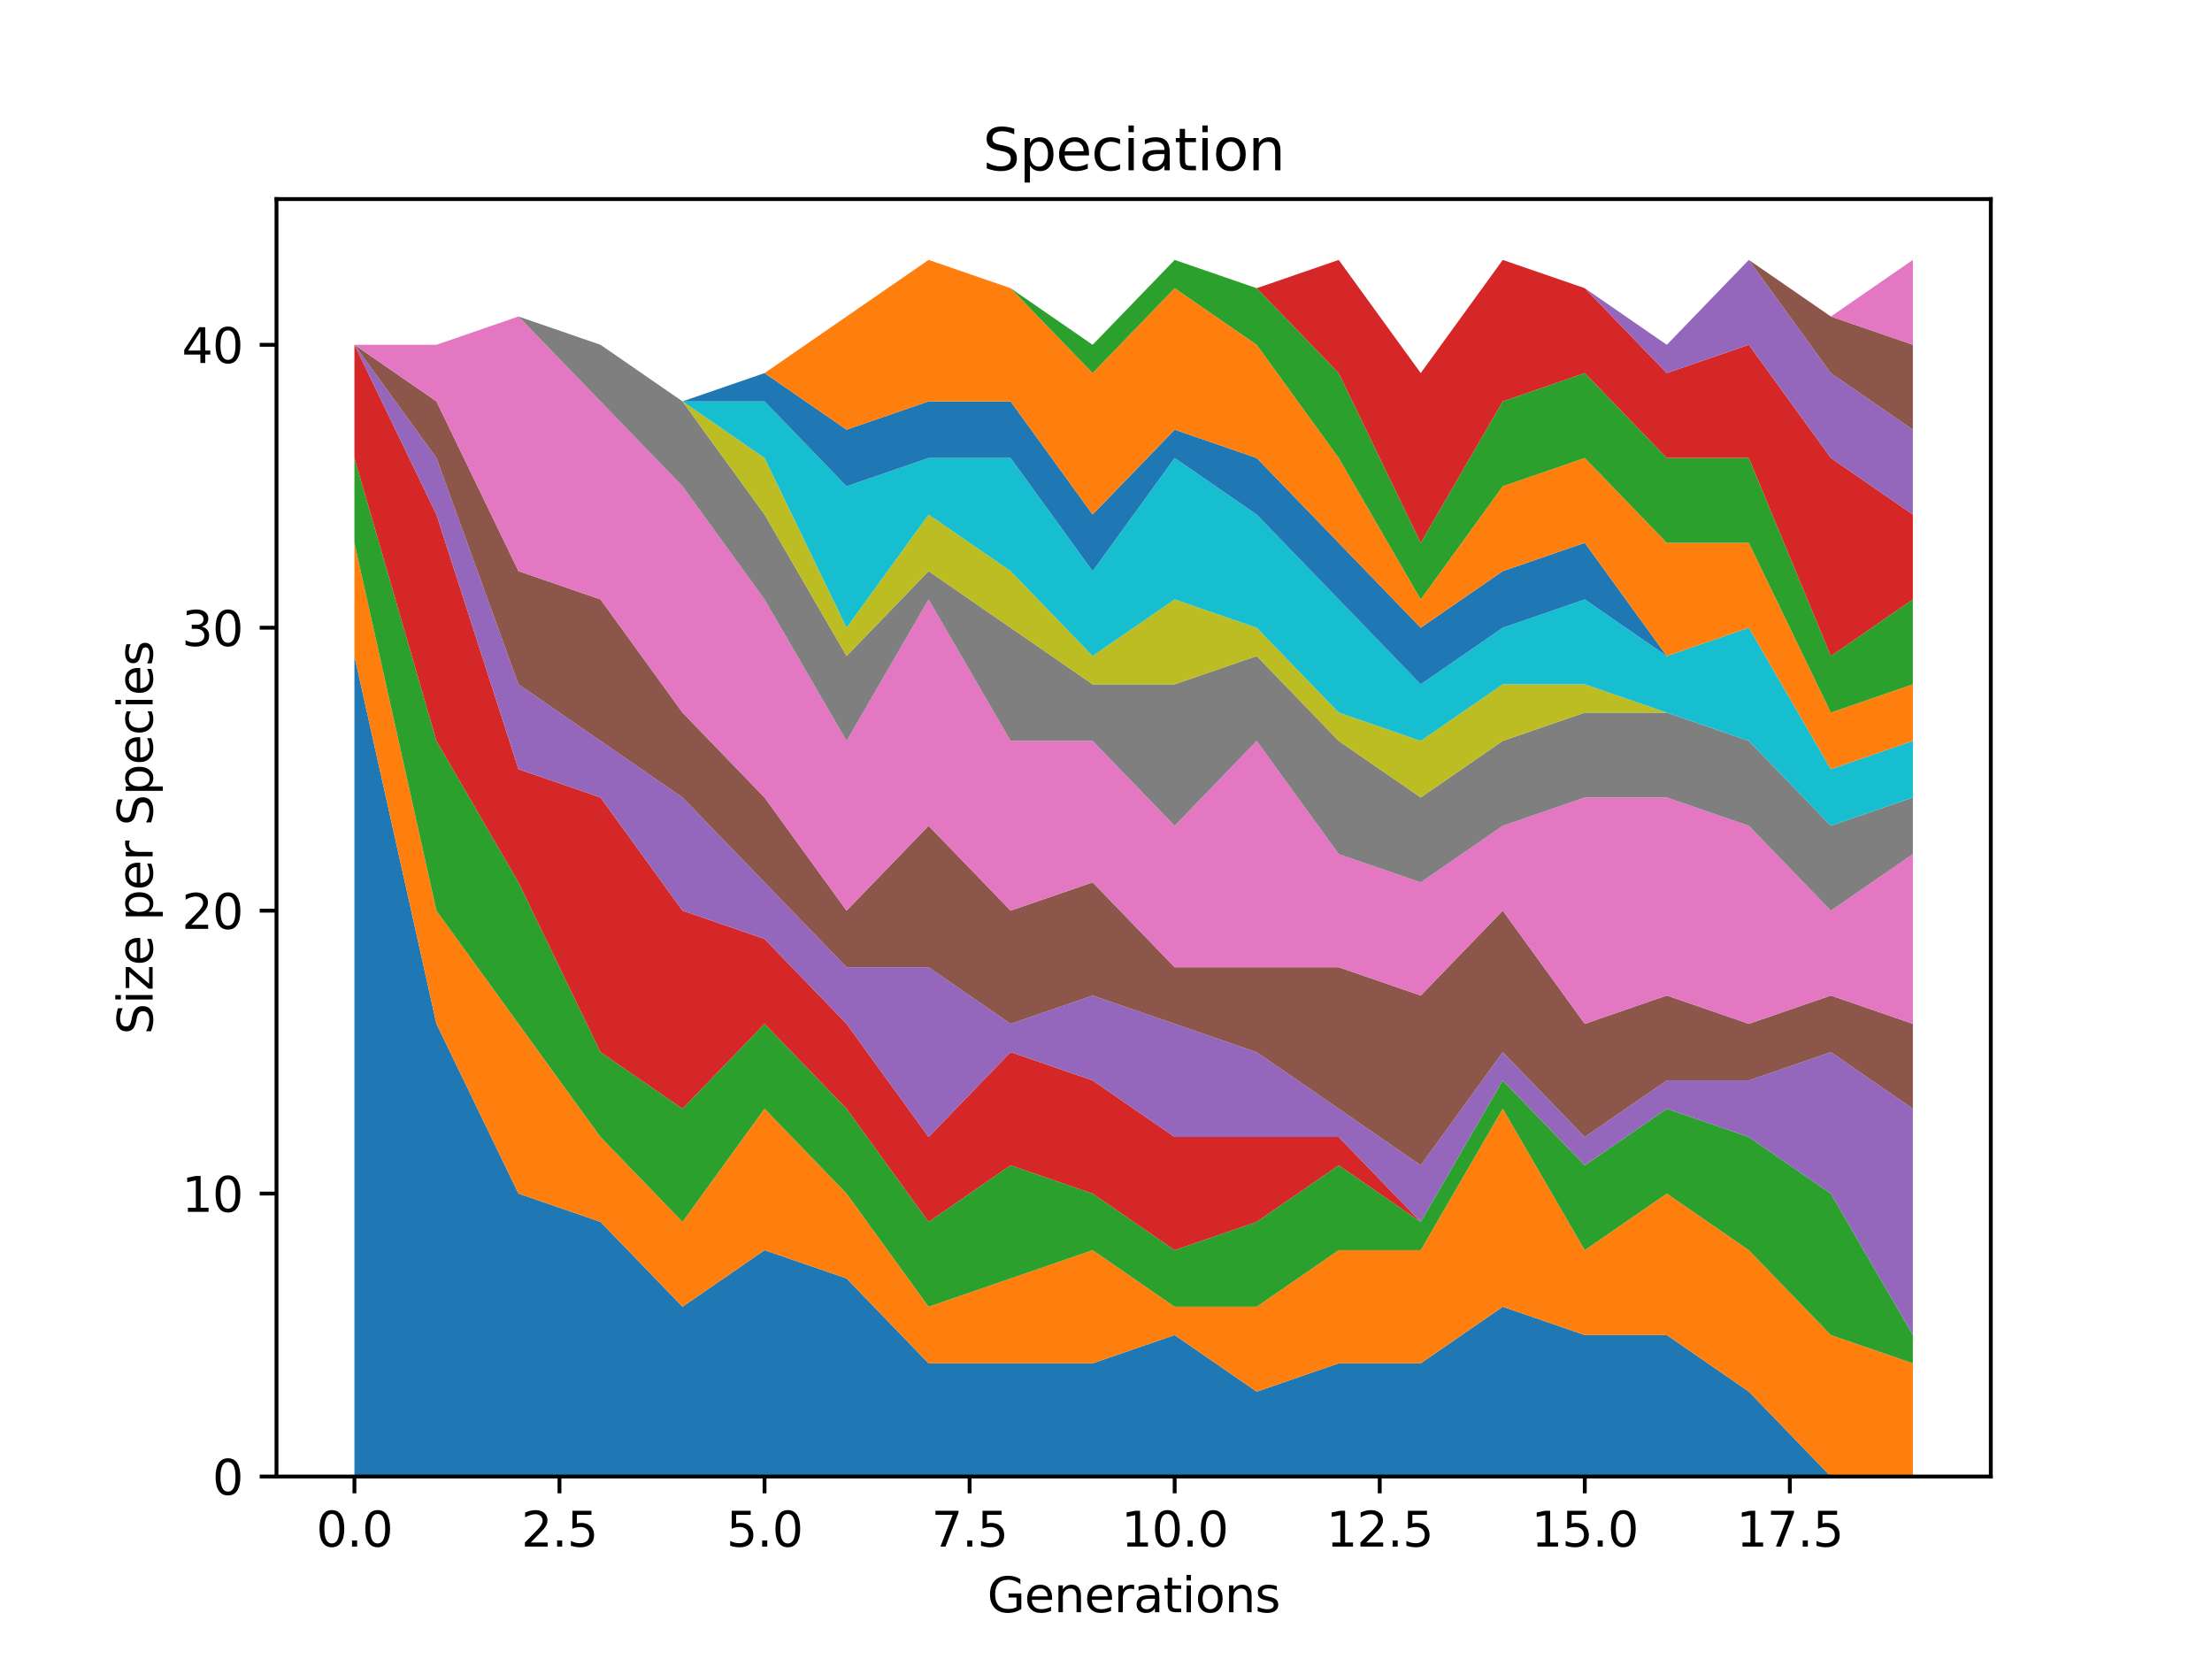 <?xml version="1.0" encoding="utf-8" standalone="no"?>
<!DOCTYPE svg PUBLIC "-//W3C//DTD SVG 1.1//EN"
  "http://www.w3.org/Graphics/SVG/1.1/DTD/svg11.dtd">
<svg xmlns:xlink="http://www.w3.org/1999/xlink" width="460.8pt" height="345.6pt" viewBox="0 0 460.8 345.6" xmlns="http://www.w3.org/2000/svg" version="1.1">
 <defs>
  <style type="text/css">*{stroke-linejoin: round; stroke-linecap: butt}</style>
 </defs>
 <g id="figure_1">
  <g id="patch_1">
   <path d="M 0 345.6 
L 460.8 345.6 
L 460.8 0 
L 0 0 
z
" style="fill: #ffffff"/>
  </g>
  <g id="axes_1">
   <g id="patch_2">
    <path d="M 57.6 307.584 
L 414.72 307.584 
L 414.72 41.472 
L 57.6 41.472 
z
" style="fill: #ffffff"/>
   </g>
   <g id="PolyCollection_1">
    <path d="M 73.833 136.659 
L 73.833 307.584 
L 90.92 307.584 
L 108.007 307.584 
L 125.094 307.584 
L 142.181 307.584 
L 159.268 307.584 
L 176.355 307.584 
L 193.442 307.584 
L 210.529 307.584 
L 227.616 307.584 
L 244.704 307.584 
L 261.791 307.584 
L 278.878 307.584 
L 295.965 307.584 
L 313.052 307.584 
L 330.139 307.584 
L 347.226 307.584 
L 364.313 307.584 
L 381.4 307.584 
L 398.487 307.584 
L 398.487 307.584 
L 398.487 307.584 
L 381.4 307.584 
L 364.313 289.902 
L 347.226 278.114 
L 330.139 278.114 
L 313.052 272.22 
L 295.965 284.008 
L 278.878 284.008 
L 261.791 289.902 
L 244.704 278.114 
L 227.616 284.008 
L 210.529 284.008 
L 193.442 284.008 
L 176.355 266.326 
L 159.268 260.432 
L 142.181 272.22 
L 125.094 254.538 
L 108.007 248.644 
L 90.92 213.281 
L 73.833 136.659 
z
" clip-path="url(#p0182f16545)" style="fill: #1f77b4"/>
   </g>
   <g id="PolyCollection_2">
    <path d="M 73.833 113.084 
L 73.833 136.659 
L 90.92 213.281 
L 108.007 248.644 
L 125.094 254.538 
L 142.181 272.22 
L 159.268 260.432 
L 176.355 266.326 
L 193.442 284.008 
L 210.529 284.008 
L 227.616 284.008 
L 244.704 278.114 
L 261.791 289.902 
L 278.878 284.008 
L 295.965 284.008 
L 313.052 272.22 
L 330.139 278.114 
L 347.226 278.114 
L 364.313 289.902 
L 381.4 307.584 
L 398.487 307.584 
L 398.487 284.008 
L 398.487 284.008 
L 381.4 278.114 
L 364.313 260.432 
L 347.226 248.644 
L 330.139 260.432 
L 313.052 230.963 
L 295.965 260.432 
L 278.878 260.432 
L 261.791 272.22 
L 244.704 272.22 
L 227.616 260.432 
L 210.529 266.326 
L 193.442 272.22 
L 176.355 248.644 
L 159.268 230.963 
L 142.181 254.538 
L 125.094 236.857 
L 108.007 213.281 
L 90.92 189.705 
L 73.833 113.084 
z
" clip-path="url(#p0182f16545)" style="fill: #ff7f0e"/>
   </g>
   <g id="PolyCollection_3">
    <path d="M 73.833 95.402 
L 73.833 113.084 
L 90.92 189.705 
L 108.007 213.281 
L 125.094 236.857 
L 142.181 254.538 
L 159.268 230.963 
L 176.355 248.644 
L 193.442 272.22 
L 210.529 266.326 
L 227.616 260.432 
L 244.704 272.22 
L 261.791 272.22 
L 278.878 260.432 
L 295.965 260.432 
L 313.052 230.963 
L 330.139 260.432 
L 347.226 248.644 
L 364.313 260.432 
L 381.4 278.114 
L 398.487 284.008 
L 398.487 278.114 
L 398.487 278.114 
L 381.4 248.644 
L 364.313 236.857 
L 347.226 230.963 
L 330.139 242.751 
L 313.052 225.069 
L 295.965 254.538 
L 278.878 242.751 
L 261.791 254.538 
L 244.704 260.432 
L 227.616 248.644 
L 210.529 242.751 
L 193.442 254.538 
L 176.355 230.963 
L 159.268 213.281 
L 142.181 230.963 
L 125.094 219.175 
L 108.007 183.811 
L 90.92 154.341 
L 73.833 95.402 
z
" clip-path="url(#p0182f16545)" style="fill: #2ca02c"/>
   </g>
   <g id="PolyCollection_4">
    <path d="M 73.833 71.826 
L 73.833 95.402 
L 90.92 154.341 
L 108.007 183.811 
L 125.094 219.175 
L 142.181 230.963 
L 159.268 213.281 
L 176.355 230.963 
L 193.442 254.538 
L 210.529 242.751 
L 227.616 248.644 
L 244.704 260.432 
L 261.791 254.538 
L 278.878 242.751 
L 295.965 254.538 
L 313.052 225.069 
L 330.139 242.751 
L 347.226 230.963 
L 364.313 236.857 
L 381.4 248.644 
L 398.487 278.114 
L 398.487 278.114 
L 398.487 278.114 
L 381.4 248.644 
L 364.313 236.857 
L 347.226 230.963 
L 330.139 242.751 
L 313.052 225.069 
L 295.965 254.538 
L 278.878 236.857 
L 261.791 236.857 
L 244.704 236.857 
L 227.616 225.069 
L 210.529 219.175 
L 193.442 236.857 
L 176.355 213.281 
L 159.268 195.599 
L 142.181 189.705 
L 125.094 166.129 
L 108.007 160.235 
L 90.92 107.19 
L 73.833 71.826 
z
" clip-path="url(#p0182f16545)" style="fill: #d62728"/>
   </g>
   <g id="PolyCollection_5">
    <path d="M 73.833 71.826 
L 73.833 71.826 
L 90.92 107.19 
L 108.007 160.235 
L 125.094 166.129 
L 142.181 189.705 
L 159.268 195.599 
L 176.355 213.281 
L 193.442 236.857 
L 210.529 219.175 
L 227.616 225.069 
L 244.704 236.857 
L 261.791 236.857 
L 278.878 236.857 
L 295.965 254.538 
L 313.052 225.069 
L 330.139 242.751 
L 347.226 230.963 
L 364.313 236.857 
L 381.4 248.644 
L 398.487 278.114 
L 398.487 230.963 
L 398.487 230.963 
L 381.4 219.175 
L 364.313 225.069 
L 347.226 225.069 
L 330.139 236.857 
L 313.052 219.175 
L 295.965 242.751 
L 278.878 230.963 
L 261.791 219.175 
L 244.704 213.281 
L 227.616 207.387 
L 210.529 213.281 
L 193.442 201.493 
L 176.355 201.493 
L 159.268 183.811 
L 142.181 166.129 
L 125.094 154.341 
L 108.007 142.553 
L 90.92 95.402 
L 73.833 71.826 
z
" clip-path="url(#p0182f16545)" style="fill: #9467bd"/>
   </g>
   <g id="PolyCollection_6">
    <path d="M 73.833 71.826 
L 73.833 71.826 
L 90.92 95.402 
L 108.007 142.553 
L 125.094 154.341 
L 142.181 166.129 
L 159.268 183.811 
L 176.355 201.493 
L 193.442 201.493 
L 210.529 213.281 
L 227.616 207.387 
L 244.704 213.281 
L 261.791 219.175 
L 278.878 230.963 
L 295.965 242.751 
L 313.052 219.175 
L 330.139 236.857 
L 347.226 225.069 
L 364.313 225.069 
L 381.4 219.175 
L 398.487 230.963 
L 398.487 213.281 
L 398.487 213.281 
L 381.4 207.387 
L 364.313 213.281 
L 347.226 207.387 
L 330.139 213.281 
L 313.052 189.705 
L 295.965 207.387 
L 278.878 201.493 
L 261.791 201.493 
L 244.704 201.493 
L 227.616 183.811 
L 210.529 189.705 
L 193.442 172.023 
L 176.355 189.705 
L 159.268 166.129 
L 142.181 148.447 
L 125.094 124.871 
L 108.007 118.977 
L 90.92 83.614 
L 73.833 71.826 
z
" clip-path="url(#p0182f16545)" style="fill: #8c564b"/>
   </g>
   <g id="PolyCollection_7">
    <path d="M 73.833 71.826 
L 73.833 71.826 
L 90.92 83.614 
L 108.007 118.977 
L 125.094 124.871 
L 142.181 148.447 
L 159.268 166.129 
L 176.355 189.705 
L 193.442 172.023 
L 210.529 189.705 
L 227.616 183.811 
L 244.704 201.493 
L 261.791 201.493 
L 278.878 201.493 
L 295.965 207.387 
L 313.052 189.705 
L 330.139 213.281 
L 347.226 207.387 
L 364.313 213.281 
L 381.4 207.387 
L 398.487 213.281 
L 398.487 177.917 
L 398.487 177.917 
L 381.4 189.705 
L 364.313 172.023 
L 347.226 166.129 
L 330.139 166.129 
L 313.052 172.023 
L 295.965 183.811 
L 278.878 177.917 
L 261.791 154.341 
L 244.704 172.023 
L 227.616 154.341 
L 210.529 154.341 
L 193.442 124.871 
L 176.355 154.341 
L 159.268 124.871 
L 142.181 101.296 
L 125.094 83.614 
L 108.007 65.932 
L 90.92 71.826 
L 73.833 71.826 
z
" clip-path="url(#p0182f16545)" style="fill: #e377c2"/>
   </g>
   <g id="PolyCollection_8">
    <path d="M 73.833 71.826 
L 73.833 71.826 
L 90.92 71.826 
L 108.007 65.932 
L 125.094 83.614 
L 142.181 101.296 
L 159.268 124.871 
L 176.355 154.341 
L 193.442 124.871 
L 210.529 154.341 
L 227.616 154.341 
L 244.704 172.023 
L 261.791 154.341 
L 278.878 177.917 
L 295.965 183.811 
L 313.052 172.023 
L 330.139 166.129 
L 347.226 166.129 
L 364.313 172.023 
L 381.4 189.705 
L 398.487 177.917 
L 398.487 166.129 
L 398.487 166.129 
L 381.4 172.023 
L 364.313 154.341 
L 347.226 148.447 
L 330.139 148.447 
L 313.052 154.341 
L 295.965 166.129 
L 278.878 154.341 
L 261.791 136.659 
L 244.704 142.553 
L 227.616 142.553 
L 210.529 130.765 
L 193.442 118.977 
L 176.355 136.659 
L 159.268 107.19 
L 142.181 83.614 
L 125.094 71.826 
L 108.007 65.932 
L 90.92 71.826 
L 73.833 71.826 
z
" clip-path="url(#p0182f16545)" style="fill: #7f7f7f"/>
   </g>
   <g id="PolyCollection_9">
    <path d="M 73.833 71.826 
L 73.833 71.826 
L 90.92 71.826 
L 108.007 65.932 
L 125.094 71.826 
L 142.181 83.614 
L 159.268 107.19 
L 176.355 136.659 
L 193.442 118.977 
L 210.529 130.765 
L 227.616 142.553 
L 244.704 142.553 
L 261.791 136.659 
L 278.878 154.341 
L 295.965 166.129 
L 313.052 154.341 
L 330.139 148.447 
L 347.226 148.447 
L 364.313 154.341 
L 381.4 172.023 
L 398.487 166.129 
L 398.487 166.129 
L 398.487 166.129 
L 381.4 172.023 
L 364.313 154.341 
L 347.226 148.447 
L 330.139 142.553 
L 313.052 142.553 
L 295.965 154.341 
L 278.878 148.447 
L 261.791 130.765 
L 244.704 124.871 
L 227.616 136.659 
L 210.529 118.977 
L 193.442 107.19 
L 176.355 130.765 
L 159.268 95.402 
L 142.181 83.614 
L 125.094 71.826 
L 108.007 65.932 
L 90.92 71.826 
L 73.833 71.826 
z
" clip-path="url(#p0182f16545)" style="fill: #bcbd22"/>
   </g>
   <g id="PolyCollection_10">
    <path d="M 73.833 71.826 
L 73.833 71.826 
L 90.92 71.826 
L 108.007 65.932 
L 125.094 71.826 
L 142.181 83.614 
L 159.268 95.402 
L 176.355 130.765 
L 193.442 107.19 
L 210.529 118.977 
L 227.616 136.659 
L 244.704 124.871 
L 261.791 130.765 
L 278.878 148.447 
L 295.965 154.341 
L 313.052 142.553 
L 330.139 142.553 
L 347.226 148.447 
L 364.313 154.341 
L 381.4 172.023 
L 398.487 166.129 
L 398.487 154.341 
L 398.487 154.341 
L 381.4 160.235 
L 364.313 130.765 
L 347.226 136.659 
L 330.139 124.871 
L 313.052 130.765 
L 295.965 142.553 
L 278.878 124.871 
L 261.791 107.19 
L 244.704 95.402 
L 227.616 118.977 
L 210.529 95.402 
L 193.442 95.402 
L 176.355 101.296 
L 159.268 83.614 
L 142.181 83.614 
L 125.094 71.826 
L 108.007 65.932 
L 90.92 71.826 
L 73.833 71.826 
z
" clip-path="url(#p0182f16545)" style="fill: #17becf"/>
   </g>
   <g id="PolyCollection_11">
    <path d="M 73.833 71.826 
L 73.833 71.826 
L 90.92 71.826 
L 108.007 65.932 
L 125.094 71.826 
L 142.181 83.614 
L 159.268 83.614 
L 176.355 101.296 
L 193.442 95.402 
L 210.529 95.402 
L 227.616 118.977 
L 244.704 95.402 
L 261.791 107.19 
L 278.878 124.871 
L 295.965 142.553 
L 313.052 130.765 
L 330.139 124.871 
L 347.226 136.659 
L 364.313 130.765 
L 381.4 160.235 
L 398.487 154.341 
L 398.487 154.341 
L 398.487 154.341 
L 381.4 160.235 
L 364.313 130.765 
L 347.226 136.659 
L 330.139 113.084 
L 313.052 118.977 
L 295.965 130.765 
L 278.878 113.084 
L 261.791 95.402 
L 244.704 89.508 
L 227.616 107.19 
L 210.529 83.614 
L 193.442 83.614 
L 176.355 89.508 
L 159.268 77.72 
L 142.181 83.614 
L 125.094 71.826 
L 108.007 65.932 
L 90.92 71.826 
L 73.833 71.826 
z
" clip-path="url(#p0182f16545)" style="fill: #1f77b4"/>
   </g>
   <g id="PolyCollection_12">
    <path d="M 73.833 71.826 
L 73.833 71.826 
L 90.92 71.826 
L 108.007 65.932 
L 125.094 71.826 
L 142.181 83.614 
L 159.268 77.72 
L 176.355 89.508 
L 193.442 83.614 
L 210.529 83.614 
L 227.616 107.19 
L 244.704 89.508 
L 261.791 95.402 
L 278.878 113.084 
L 295.965 130.765 
L 313.052 118.977 
L 330.139 113.084 
L 347.226 136.659 
L 364.313 130.765 
L 381.4 160.235 
L 398.487 154.341 
L 398.487 142.553 
L 398.487 142.553 
L 381.4 148.447 
L 364.313 113.084 
L 347.226 113.084 
L 330.139 95.402 
L 313.052 101.296 
L 295.965 124.871 
L 278.878 95.402 
L 261.791 71.826 
L 244.704 60.038 
L 227.616 77.72 
L 210.529 60.038 
L 193.442 54.144 
L 176.355 65.932 
L 159.268 77.72 
L 142.181 83.614 
L 125.094 71.826 
L 108.007 65.932 
L 90.92 71.826 
L 73.833 71.826 
z
" clip-path="url(#p0182f16545)" style="fill: #ff7f0e"/>
   </g>
   <g id="PolyCollection_13">
    <path d="M 73.833 71.826 
L 73.833 71.826 
L 90.92 71.826 
L 108.007 65.932 
L 125.094 71.826 
L 142.181 83.614 
L 159.268 77.72 
L 176.355 65.932 
L 193.442 54.144 
L 210.529 60.038 
L 227.616 77.72 
L 244.704 60.038 
L 261.791 71.826 
L 278.878 95.402 
L 295.965 124.871 
L 313.052 101.296 
L 330.139 95.402 
L 347.226 113.084 
L 364.313 113.084 
L 381.4 148.447 
L 398.487 142.553 
L 398.487 124.871 
L 398.487 124.871 
L 381.4 136.659 
L 364.313 95.402 
L 347.226 95.402 
L 330.139 77.72 
L 313.052 83.614 
L 295.965 113.084 
L 278.878 77.72 
L 261.791 60.038 
L 244.704 54.144 
L 227.616 71.826 
L 210.529 60.038 
L 193.442 54.144 
L 176.355 65.932 
L 159.268 77.72 
L 142.181 83.614 
L 125.094 71.826 
L 108.007 65.932 
L 90.92 71.826 
L 73.833 71.826 
z
" clip-path="url(#p0182f16545)" style="fill: #2ca02c"/>
   </g>
   <g id="PolyCollection_14">
    <path d="M 73.833 71.826 
L 73.833 71.826 
L 90.92 71.826 
L 108.007 65.932 
L 125.094 71.826 
L 142.181 83.614 
L 159.268 77.72 
L 176.355 65.932 
L 193.442 54.144 
L 210.529 60.038 
L 227.616 71.826 
L 244.704 54.144 
L 261.791 60.038 
L 278.878 77.72 
L 295.965 113.084 
L 313.052 83.614 
L 330.139 77.72 
L 347.226 95.402 
L 364.313 95.402 
L 381.4 136.659 
L 398.487 124.871 
L 398.487 107.19 
L 398.487 107.19 
L 381.4 95.402 
L 364.313 71.826 
L 347.226 77.72 
L 330.139 60.038 
L 313.052 54.144 
L 295.965 77.72 
L 278.878 54.144 
L 261.791 60.038 
L 244.704 54.144 
L 227.616 71.826 
L 210.529 60.038 
L 193.442 54.144 
L 176.355 65.932 
L 159.268 77.72 
L 142.181 83.614 
L 125.094 71.826 
L 108.007 65.932 
L 90.92 71.826 
L 73.833 71.826 
z
" clip-path="url(#p0182f16545)" style="fill: #d62728"/>
   </g>
   <g id="PolyCollection_15">
    <path d="M 73.833 71.826 
L 73.833 71.826 
L 90.92 71.826 
L 108.007 65.932 
L 125.094 71.826 
L 142.181 83.614 
L 159.268 77.72 
L 176.355 65.932 
L 193.442 54.144 
L 210.529 60.038 
L 227.616 71.826 
L 244.704 54.144 
L 261.791 60.038 
L 278.878 54.144 
L 295.965 77.72 
L 313.052 54.144 
L 330.139 60.038 
L 347.226 77.72 
L 364.313 71.826 
L 381.4 95.402 
L 398.487 107.19 
L 398.487 89.508 
L 398.487 89.508 
L 381.4 77.72 
L 364.313 54.144 
L 347.226 71.826 
L 330.139 60.038 
L 313.052 54.144 
L 295.965 77.72 
L 278.878 54.144 
L 261.791 60.038 
L 244.704 54.144 
L 227.616 71.826 
L 210.529 60.038 
L 193.442 54.144 
L 176.355 65.932 
L 159.268 77.72 
L 142.181 83.614 
L 125.094 71.826 
L 108.007 65.932 
L 90.92 71.826 
L 73.833 71.826 
z
" clip-path="url(#p0182f16545)" style="fill: #9467bd"/>
   </g>
   <g id="PolyCollection_16">
    <path d="M 73.833 71.826 
L 73.833 71.826 
L 90.92 71.826 
L 108.007 65.932 
L 125.094 71.826 
L 142.181 83.614 
L 159.268 77.72 
L 176.355 65.932 
L 193.442 54.144 
L 210.529 60.038 
L 227.616 71.826 
L 244.704 54.144 
L 261.791 60.038 
L 278.878 54.144 
L 295.965 77.72 
L 313.052 54.144 
L 330.139 60.038 
L 347.226 71.826 
L 364.313 54.144 
L 381.4 77.72 
L 398.487 89.508 
L 398.487 71.826 
L 398.487 71.826 
L 381.4 65.932 
L 364.313 54.144 
L 347.226 71.826 
L 330.139 60.038 
L 313.052 54.144 
L 295.965 77.72 
L 278.878 54.144 
L 261.791 60.038 
L 244.704 54.144 
L 227.616 71.826 
L 210.529 60.038 
L 193.442 54.144 
L 176.355 65.932 
L 159.268 77.72 
L 142.181 83.614 
L 125.094 71.826 
L 108.007 65.932 
L 90.92 71.826 
L 73.833 71.826 
z
" clip-path="url(#p0182f16545)" style="fill: #8c564b"/>
   </g>
   <g id="PolyCollection_17">
    <path d="M 73.833 71.826 
L 73.833 71.826 
L 90.92 71.826 
L 108.007 65.932 
L 125.094 71.826 
L 142.181 83.614 
L 159.268 77.72 
L 176.355 65.932 
L 193.442 54.144 
L 210.529 60.038 
L 227.616 71.826 
L 244.704 54.144 
L 261.791 60.038 
L 278.878 54.144 
L 295.965 77.72 
L 313.052 54.144 
L 330.139 60.038 
L 347.226 71.826 
L 364.313 54.144 
L 381.4 65.932 
L 398.487 71.826 
L 398.487 54.144 
L 398.487 54.144 
L 381.4 65.932 
L 364.313 54.144 
L 347.226 71.826 
L 330.139 60.038 
L 313.052 54.144 
L 295.965 77.72 
L 278.878 54.144 
L 261.791 60.038 
L 244.704 54.144 
L 227.616 71.826 
L 210.529 60.038 
L 193.442 54.144 
L 176.355 65.932 
L 159.268 77.72 
L 142.181 83.614 
L 125.094 71.826 
L 108.007 65.932 
L 90.92 71.826 
L 73.833 71.826 
z
" clip-path="url(#p0182f16545)" style="fill: #e377c2"/>
   </g>
   <g id="matplotlib.axis_1">
    <g id="xtick_1">
     <g id="line2d_1">
      <defs>
       <path id="m18d7fb912f" d="M 0 0 
L 0 3.5 
" style="stroke: #000000; stroke-width: 0.8"/>
      </defs>
      <g>
       <use xlink:href="#m18d7fb912f" x="73.833" y="307.584" style="stroke: #000000; stroke-width: 0.8"/>
      </g>
     </g>
     <g id="text_1">
      <!-- 0.0 -->
      <g transform="translate(65.881 322.182) scale(0.1 -0.1)">
       <defs>
        <path id="DejaVuSans-30" d="M 2034 4250 
Q 1547 4250 1301 3770 
Q 1056 3291 1056 2328 
Q 1056 1369 1301 889 
Q 1547 409 2034 409 
Q 2525 409 2770 889 
Q 3016 1369 3016 2328 
Q 3016 3291 2770 3770 
Q 2525 4250 2034 4250 
z
M 2034 4750 
Q 2819 4750 3233 4129 
Q 3647 3509 3647 2328 
Q 3647 1150 3233 529 
Q 2819 -91 2034 -91 
Q 1250 -91 836 529 
Q 422 1150 422 2328 
Q 422 3509 836 4129 
Q 1250 4750 2034 4750 
z
" transform="scale(0.016)"/>
        <path id="DejaVuSans-2e" d="M 684 794 
L 1344 794 
L 1344 0 
L 684 0 
L 684 794 
z
" transform="scale(0.016)"/>
       </defs>
       <use xlink:href="#DejaVuSans-30"/>
       <use xlink:href="#DejaVuSans-2e" x="63.623"/>
       <use xlink:href="#DejaVuSans-30" x="95.41"/>
      </g>
     </g>
    </g>
    <g id="xtick_2">
     <g id="line2d_2">
      <g>
       <use xlink:href="#m18d7fb912f" x="116.55" y="307.584" style="stroke: #000000; stroke-width: 0.8"/>
      </g>
     </g>
     <g id="text_2">
      <!-- 2.5 -->
      <g transform="translate(108.599 322.182) scale(0.1 -0.1)">
       <defs>
        <path id="DejaVuSans-32" d="M 1228 531 
L 3431 531 
L 3431 0 
L 469 0 
L 469 531 
Q 828 903 1448 1529 
Q 2069 2156 2228 2338 
Q 2531 2678 2651 2914 
Q 2772 3150 2772 3378 
Q 2772 3750 2511 3984 
Q 2250 4219 1831 4219 
Q 1534 4219 1204 4116 
Q 875 4013 500 3803 
L 500 4441 
Q 881 4594 1212 4672 
Q 1544 4750 1819 4750 
Q 2544 4750 2975 4387 
Q 3406 4025 3406 3419 
Q 3406 3131 3298 2873 
Q 3191 2616 2906 2266 
Q 2828 2175 2409 1742 
Q 1991 1309 1228 531 
z
" transform="scale(0.016)"/>
        <path id="DejaVuSans-35" d="M 691 4666 
L 3169 4666 
L 3169 4134 
L 1269 4134 
L 1269 2991 
Q 1406 3038 1543 3061 
Q 1681 3084 1819 3084 
Q 2600 3084 3056 2656 
Q 3513 2228 3513 1497 
Q 3513 744 3044 326 
Q 2575 -91 1722 -91 
Q 1428 -91 1123 -41 
Q 819 9 494 109 
L 494 744 
Q 775 591 1075 516 
Q 1375 441 1709 441 
Q 2250 441 2565 725 
Q 2881 1009 2881 1497 
Q 2881 1984 2565 2268 
Q 2250 2553 1709 2553 
Q 1456 2553 1204 2497 
Q 953 2441 691 2322 
L 691 4666 
z
" transform="scale(0.016)"/>
       </defs>
       <use xlink:href="#DejaVuSans-32"/>
       <use xlink:href="#DejaVuSans-2e" x="63.623"/>
       <use xlink:href="#DejaVuSans-35" x="95.41"/>
      </g>
     </g>
    </g>
    <g id="xtick_3">
     <g id="line2d_3">
      <g>
       <use xlink:href="#m18d7fb912f" x="159.268" y="307.584" style="stroke: #000000; stroke-width: 0.8"/>
      </g>
     </g>
     <g id="text_3">
      <!-- 5.0 -->
      <g transform="translate(151.317 322.182) scale(0.1 -0.1)">
       <use xlink:href="#DejaVuSans-35"/>
       <use xlink:href="#DejaVuSans-2e" x="63.623"/>
       <use xlink:href="#DejaVuSans-30" x="95.41"/>
      </g>
     </g>
    </g>
    <g id="xtick_4">
     <g id="line2d_4">
      <g>
       <use xlink:href="#m18d7fb912f" x="201.986" y="307.584" style="stroke: #000000; stroke-width: 0.8"/>
      </g>
     </g>
     <g id="text_4">
      <!-- 7.5 -->
      <g transform="translate(194.034 322.182) scale(0.1 -0.1)">
       <defs>
        <path id="DejaVuSans-37" d="M 525 4666 
L 3525 4666 
L 3525 4397 
L 1831 0 
L 1172 0 
L 2766 4134 
L 525 4134 
L 525 4666 
z
" transform="scale(0.016)"/>
       </defs>
       <use xlink:href="#DejaVuSans-37"/>
       <use xlink:href="#DejaVuSans-2e" x="63.623"/>
       <use xlink:href="#DejaVuSans-35" x="95.41"/>
      </g>
     </g>
    </g>
    <g id="xtick_5">
     <g id="line2d_5">
      <g>
       <use xlink:href="#m18d7fb912f" x="244.704" y="307.584" style="stroke: #000000; stroke-width: 0.8"/>
      </g>
     </g>
     <g id="text_5">
      <!-- 10.0 -->
      <g transform="translate(233.571 322.182) scale(0.1 -0.1)">
       <defs>
        <path id="DejaVuSans-31" d="M 794 531 
L 1825 531 
L 1825 4091 
L 703 3866 
L 703 4441 
L 1819 4666 
L 2450 4666 
L 2450 531 
L 3481 531 
L 3481 0 
L 794 0 
L 794 531 
z
" transform="scale(0.016)"/>
       </defs>
       <use xlink:href="#DejaVuSans-31"/>
       <use xlink:href="#DejaVuSans-30" x="63.623"/>
       <use xlink:href="#DejaVuSans-2e" x="127.246"/>
       <use xlink:href="#DejaVuSans-30" x="159.033"/>
      </g>
     </g>
    </g>
    <g id="xtick_6">
     <g id="line2d_6">
      <g>
       <use xlink:href="#m18d7fb912f" x="287.421" y="307.584" style="stroke: #000000; stroke-width: 0.8"/>
      </g>
     </g>
     <g id="text_6">
      <!-- 12.5 -->
      <g transform="translate(276.288 322.182) scale(0.1 -0.1)">
       <use xlink:href="#DejaVuSans-31"/>
       <use xlink:href="#DejaVuSans-32" x="63.623"/>
       <use xlink:href="#DejaVuSans-2e" x="127.246"/>
       <use xlink:href="#DejaVuSans-35" x="159.033"/>
      </g>
     </g>
    </g>
    <g id="xtick_7">
     <g id="line2d_7">
      <g>
       <use xlink:href="#m18d7fb912f" x="330.139" y="307.584" style="stroke: #000000; stroke-width: 0.8"/>
      </g>
     </g>
     <g id="text_7">
      <!-- 15.0 -->
      <g transform="translate(319.006 322.182) scale(0.1 -0.1)">
       <use xlink:href="#DejaVuSans-31"/>
       <use xlink:href="#DejaVuSans-35" x="63.623"/>
       <use xlink:href="#DejaVuSans-2e" x="127.246"/>
       <use xlink:href="#DejaVuSans-30" x="159.033"/>
      </g>
     </g>
    </g>
    <g id="xtick_8">
     <g id="line2d_8">
      <g>
       <use xlink:href="#m18d7fb912f" x="372.857" y="307.584" style="stroke: #000000; stroke-width: 0.8"/>
      </g>
     </g>
     <g id="text_8">
      <!-- 17.5 -->
      <g transform="translate(361.724 322.182) scale(0.1 -0.1)">
       <use xlink:href="#DejaVuSans-31"/>
       <use xlink:href="#DejaVuSans-37" x="63.623"/>
       <use xlink:href="#DejaVuSans-2e" x="127.246"/>
       <use xlink:href="#DejaVuSans-35" x="159.033"/>
      </g>
     </g>
    </g>
    <g id="text_9">
     <!-- Generations -->
     <g transform="translate(205.662 335.861) scale(0.1 -0.1)">
      <defs>
       <path id="DejaVuSans-47" d="M 3809 666 
L 3809 1919 
L 2778 1919 
L 2778 2438 
L 4434 2438 
L 4434 434 
Q 4069 175 3628 42 
Q 3188 -91 2688 -91 
Q 1594 -91 976 548 
Q 359 1188 359 2328 
Q 359 3472 976 4111 
Q 1594 4750 2688 4750 
Q 3144 4750 3555 4637 
Q 3966 4525 4313 4306 
L 4313 3634 
Q 3963 3931 3569 4081 
Q 3175 4231 2741 4231 
Q 1884 4231 1454 3753 
Q 1025 3275 1025 2328 
Q 1025 1384 1454 906 
Q 1884 428 2741 428 
Q 3075 428 3337 486 
Q 3600 544 3809 666 
z
" transform="scale(0.016)"/>
       <path id="DejaVuSans-65" d="M 3597 1894 
L 3597 1613 
L 953 1613 
Q 991 1019 1311 708 
Q 1631 397 2203 397 
Q 2534 397 2845 478 
Q 3156 559 3463 722 
L 3463 178 
Q 3153 47 2828 -22 
Q 2503 -91 2169 -91 
Q 1331 -91 842 396 
Q 353 884 353 1716 
Q 353 2575 817 3079 
Q 1281 3584 2069 3584 
Q 2775 3584 3186 3129 
Q 3597 2675 3597 1894 
z
M 3022 2063 
Q 3016 2534 2758 2815 
Q 2500 3097 2075 3097 
Q 1594 3097 1305 2825 
Q 1016 2553 972 2059 
L 3022 2063 
z
" transform="scale(0.016)"/>
       <path id="DejaVuSans-6e" d="M 3513 2113 
L 3513 0 
L 2938 0 
L 2938 2094 
Q 2938 2591 2744 2837 
Q 2550 3084 2163 3084 
Q 1697 3084 1428 2787 
Q 1159 2491 1159 1978 
L 1159 0 
L 581 0 
L 581 3500 
L 1159 3500 
L 1159 2956 
Q 1366 3272 1645 3428 
Q 1925 3584 2291 3584 
Q 2894 3584 3203 3211 
Q 3513 2838 3513 2113 
z
" transform="scale(0.016)"/>
       <path id="DejaVuSans-72" d="M 2631 2963 
Q 2534 3019 2420 3045 
Q 2306 3072 2169 3072 
Q 1681 3072 1420 2755 
Q 1159 2438 1159 1844 
L 1159 0 
L 581 0 
L 581 3500 
L 1159 3500 
L 1159 2956 
Q 1341 3275 1631 3429 
Q 1922 3584 2338 3584 
Q 2397 3584 2469 3576 
Q 2541 3569 2628 3553 
L 2631 2963 
z
" transform="scale(0.016)"/>
       <path id="DejaVuSans-61" d="M 2194 1759 
Q 1497 1759 1228 1600 
Q 959 1441 959 1056 
Q 959 750 1161 570 
Q 1363 391 1709 391 
Q 2188 391 2477 730 
Q 2766 1069 2766 1631 
L 2766 1759 
L 2194 1759 
z
M 3341 1997 
L 3341 0 
L 2766 0 
L 2766 531 
Q 2569 213 2275 61 
Q 1981 -91 1556 -91 
Q 1019 -91 701 211 
Q 384 513 384 1019 
Q 384 1609 779 1909 
Q 1175 2209 1959 2209 
L 2766 2209 
L 2766 2266 
Q 2766 2663 2505 2880 
Q 2244 3097 1772 3097 
Q 1472 3097 1187 3025 
Q 903 2953 641 2809 
L 641 3341 
Q 956 3463 1253 3523 
Q 1550 3584 1831 3584 
Q 2591 3584 2966 3190 
Q 3341 2797 3341 1997 
z
" transform="scale(0.016)"/>
       <path id="DejaVuSans-74" d="M 1172 4494 
L 1172 3500 
L 2356 3500 
L 2356 3053 
L 1172 3053 
L 1172 1153 
Q 1172 725 1289 603 
Q 1406 481 1766 481 
L 2356 481 
L 2356 0 
L 1766 0 
Q 1100 0 847 248 
Q 594 497 594 1153 
L 594 3053 
L 172 3053 
L 172 3500 
L 594 3500 
L 594 4494 
L 1172 4494 
z
" transform="scale(0.016)"/>
       <path id="DejaVuSans-69" d="M 603 3500 
L 1178 3500 
L 1178 0 
L 603 0 
L 603 3500 
z
M 603 4863 
L 1178 4863 
L 1178 4134 
L 603 4134 
L 603 4863 
z
" transform="scale(0.016)"/>
       <path id="DejaVuSans-6f" d="M 1959 3097 
Q 1497 3097 1228 2736 
Q 959 2375 959 1747 
Q 959 1119 1226 758 
Q 1494 397 1959 397 
Q 2419 397 2687 759 
Q 2956 1122 2956 1747 
Q 2956 2369 2687 2733 
Q 2419 3097 1959 3097 
z
M 1959 3584 
Q 2709 3584 3137 3096 
Q 3566 2609 3566 1747 
Q 3566 888 3137 398 
Q 2709 -91 1959 -91 
Q 1206 -91 779 398 
Q 353 888 353 1747 
Q 353 2609 779 3096 
Q 1206 3584 1959 3584 
z
" transform="scale(0.016)"/>
       <path id="DejaVuSans-73" d="M 2834 3397 
L 2834 2853 
Q 2591 2978 2328 3040 
Q 2066 3103 1784 3103 
Q 1356 3103 1142 2972 
Q 928 2841 928 2578 
Q 928 2378 1081 2264 
Q 1234 2150 1697 2047 
L 1894 2003 
Q 2506 1872 2764 1633 
Q 3022 1394 3022 966 
Q 3022 478 2636 193 
Q 2250 -91 1575 -91 
Q 1294 -91 989 -36 
Q 684 19 347 128 
L 347 722 
Q 666 556 975 473 
Q 1284 391 1588 391 
Q 1994 391 2212 530 
Q 2431 669 2431 922 
Q 2431 1156 2273 1281 
Q 2116 1406 1581 1522 
L 1381 1569 
Q 847 1681 609 1914 
Q 372 2147 372 2553 
Q 372 3047 722 3315 
Q 1072 3584 1716 3584 
Q 2034 3584 2315 3537 
Q 2597 3491 2834 3397 
z
" transform="scale(0.016)"/>
      </defs>
      <use xlink:href="#DejaVuSans-47"/>
      <use xlink:href="#DejaVuSans-65" x="77.49"/>
      <use xlink:href="#DejaVuSans-6e" x="139.014"/>
      <use xlink:href="#DejaVuSans-65" x="202.393"/>
      <use xlink:href="#DejaVuSans-72" x="263.916"/>
      <use xlink:href="#DejaVuSans-61" x="305.029"/>
      <use xlink:href="#DejaVuSans-74" x="366.309"/>
      <use xlink:href="#DejaVuSans-69" x="405.518"/>
      <use xlink:href="#DejaVuSans-6f" x="433.301"/>
      <use xlink:href="#DejaVuSans-6e" x="494.482"/>
      <use xlink:href="#DejaVuSans-73" x="557.861"/>
     </g>
    </g>
   </g>
   <g id="matplotlib.axis_2">
    <g id="ytick_1">
     <g id="line2d_9">
      <defs>
       <path id="m9c70395624" d="M 0 0 
L -3.5 0 
" style="stroke: #000000; stroke-width: 0.8"/>
      </defs>
      <g>
       <use xlink:href="#m9c70395624" x="57.6" y="307.584" style="stroke: #000000; stroke-width: 0.8"/>
      </g>
     </g>
     <g id="text_10">
      <!-- 0 -->
      <g transform="translate(44.237 311.383) scale(0.1 -0.1)">
       <use xlink:href="#DejaVuSans-30"/>
      </g>
     </g>
    </g>
    <g id="ytick_2">
     <g id="line2d_10">
      <g>
       <use xlink:href="#m9c70395624" x="57.6" y="248.644" style="stroke: #000000; stroke-width: 0.8"/>
      </g>
     </g>
     <g id="text_11">
      <!-- 10 -->
      <g transform="translate(37.875 252.444) scale(0.1 -0.1)">
       <use xlink:href="#DejaVuSans-31"/>
       <use xlink:href="#DejaVuSans-30" x="63.623"/>
      </g>
     </g>
    </g>
    <g id="ytick_3">
     <g id="line2d_11">
      <g>
       <use xlink:href="#m9c70395624" x="57.6" y="189.705" style="stroke: #000000; stroke-width: 0.8"/>
      </g>
     </g>
     <g id="text_12">
      <!-- 20 -->
      <g transform="translate(37.875 193.504) scale(0.1 -0.1)">
       <use xlink:href="#DejaVuSans-32"/>
       <use xlink:href="#DejaVuSans-30" x="63.623"/>
      </g>
     </g>
    </g>
    <g id="ytick_4">
     <g id="line2d_12">
      <g>
       <use xlink:href="#m9c70395624" x="57.6" y="130.765" style="stroke: #000000; stroke-width: 0.8"/>
      </g>
     </g>
     <g id="text_13">
      <!-- 30 -->
      <g transform="translate(37.875 134.565) scale(0.1 -0.1)">
       <defs>
        <path id="DejaVuSans-33" d="M 2597 2516 
Q 3050 2419 3304 2112 
Q 3559 1806 3559 1356 
Q 3559 666 3084 287 
Q 2609 -91 1734 -91 
Q 1441 -91 1130 -33 
Q 819 25 488 141 
L 488 750 
Q 750 597 1062 519 
Q 1375 441 1716 441 
Q 2309 441 2620 675 
Q 2931 909 2931 1356 
Q 2931 1769 2642 2001 
Q 2353 2234 1838 2234 
L 1294 2234 
L 1294 2753 
L 1863 2753 
Q 2328 2753 2575 2939 
Q 2822 3125 2822 3475 
Q 2822 3834 2567 4026 
Q 2313 4219 1838 4219 
Q 1578 4219 1281 4162 
Q 984 4106 628 3988 
L 628 4550 
Q 988 4650 1302 4700 
Q 1616 4750 1894 4750 
Q 2613 4750 3031 4423 
Q 3450 4097 3450 3541 
Q 3450 3153 3228 2886 
Q 3006 2619 2597 2516 
z
" transform="scale(0.016)"/>
       </defs>
       <use xlink:href="#DejaVuSans-33"/>
       <use xlink:href="#DejaVuSans-30" x="63.623"/>
      </g>
     </g>
    </g>
    <g id="ytick_5">
     <g id="line2d_13">
      <g>
       <use xlink:href="#m9c70395624" x="57.6" y="71.826" style="stroke: #000000; stroke-width: 0.8"/>
      </g>
     </g>
     <g id="text_14">
      <!-- 40 -->
      <g transform="translate(37.875 75.625) scale(0.1 -0.1)">
       <defs>
        <path id="DejaVuSans-34" d="M 2419 4116 
L 825 1625 
L 2419 1625 
L 2419 4116 
z
M 2253 4666 
L 3047 4666 
L 3047 1625 
L 3713 1625 
L 3713 1100 
L 3047 1100 
L 3047 0 
L 2419 0 
L 2419 1100 
L 313 1100 
L 313 1709 
L 2253 4666 
z
" transform="scale(0.016)"/>
       </defs>
       <use xlink:href="#DejaVuSans-34"/>
       <use xlink:href="#DejaVuSans-30" x="63.623"/>
      </g>
     </g>
    </g>
    <g id="text_15">
     <!-- Size per Species -->
     <g transform="translate(31.795 215.521) rotate(-90) scale(0.1 -0.1)">
      <defs>
       <path id="DejaVuSans-53" d="M 3425 4513 
L 3425 3897 
Q 3066 4069 2747 4153 
Q 2428 4238 2131 4238 
Q 1616 4238 1336 4038 
Q 1056 3838 1056 3469 
Q 1056 3159 1242 3001 
Q 1428 2844 1947 2747 
L 2328 2669 
Q 3034 2534 3370 2195 
Q 3706 1856 3706 1288 
Q 3706 609 3251 259 
Q 2797 -91 1919 -91 
Q 1588 -91 1214 -16 
Q 841 59 441 206 
L 441 856 
Q 825 641 1194 531 
Q 1563 422 1919 422 
Q 2459 422 2753 634 
Q 3047 847 3047 1241 
Q 3047 1584 2836 1778 
Q 2625 1972 2144 2069 
L 1759 2144 
Q 1053 2284 737 2584 
Q 422 2884 422 3419 
Q 422 4038 858 4394 
Q 1294 4750 2059 4750 
Q 2388 4750 2728 4690 
Q 3069 4631 3425 4513 
z
" transform="scale(0.016)"/>
       <path id="DejaVuSans-7a" d="M 353 3500 
L 3084 3500 
L 3084 2975 
L 922 459 
L 3084 459 
L 3084 0 
L 275 0 
L 275 525 
L 2438 3041 
L 353 3041 
L 353 3500 
z
" transform="scale(0.016)"/>
       <path id="DejaVuSans-20" transform="scale(0.016)"/>
       <path id="DejaVuSans-70" d="M 1159 525 
L 1159 -1331 
L 581 -1331 
L 581 3500 
L 1159 3500 
L 1159 2969 
Q 1341 3281 1617 3432 
Q 1894 3584 2278 3584 
Q 2916 3584 3314 3078 
Q 3713 2572 3713 1747 
Q 3713 922 3314 415 
Q 2916 -91 2278 -91 
Q 1894 -91 1617 61 
Q 1341 213 1159 525 
z
M 3116 1747 
Q 3116 2381 2855 2742 
Q 2594 3103 2138 3103 
Q 1681 3103 1420 2742 
Q 1159 2381 1159 1747 
Q 1159 1113 1420 752 
Q 1681 391 2138 391 
Q 2594 391 2855 752 
Q 3116 1113 3116 1747 
z
" transform="scale(0.016)"/>
       <path id="DejaVuSans-63" d="M 3122 3366 
L 3122 2828 
Q 2878 2963 2633 3030 
Q 2388 3097 2138 3097 
Q 1578 3097 1268 2742 
Q 959 2388 959 1747 
Q 959 1106 1268 751 
Q 1578 397 2138 397 
Q 2388 397 2633 464 
Q 2878 531 3122 666 
L 3122 134 
Q 2881 22 2623 -34 
Q 2366 -91 2075 -91 
Q 1284 -91 818 406 
Q 353 903 353 1747 
Q 353 2603 823 3093 
Q 1294 3584 2113 3584 
Q 2378 3584 2631 3529 
Q 2884 3475 3122 3366 
z
" transform="scale(0.016)"/>
      </defs>
      <use xlink:href="#DejaVuSans-53"/>
      <use xlink:href="#DejaVuSans-69" x="63.477"/>
      <use xlink:href="#DejaVuSans-7a" x="91.26"/>
      <use xlink:href="#DejaVuSans-65" x="143.75"/>
      <use xlink:href="#DejaVuSans-20" x="205.273"/>
      <use xlink:href="#DejaVuSans-70" x="237.061"/>
      <use xlink:href="#DejaVuSans-65" x="300.537"/>
      <use xlink:href="#DejaVuSans-72" x="362.061"/>
      <use xlink:href="#DejaVuSans-20" x="403.174"/>
      <use xlink:href="#DejaVuSans-53" x="434.961"/>
      <use xlink:href="#DejaVuSans-70" x="498.438"/>
      <use xlink:href="#DejaVuSans-65" x="561.914"/>
      <use xlink:href="#DejaVuSans-63" x="623.438"/>
      <use xlink:href="#DejaVuSans-69" x="678.418"/>
      <use xlink:href="#DejaVuSans-65" x="706.201"/>
      <use xlink:href="#DejaVuSans-73" x="767.725"/>
     </g>
    </g>
   </g>
   <g id="patch_3">
    <path d="M 57.6 307.584 
L 57.6 41.472 
" style="fill: none; stroke: #000000; stroke-width: 0.8; stroke-linejoin: miter; stroke-linecap: square"/>
   </g>
   <g id="patch_4">
    <path d="M 414.72 307.584 
L 414.72 41.472 
" style="fill: none; stroke: #000000; stroke-width: 0.8; stroke-linejoin: miter; stroke-linecap: square"/>
   </g>
   <g id="patch_5">
    <path d="M 57.6 307.584 
L 414.72 307.584 
" style="fill: none; stroke: #000000; stroke-width: 0.8; stroke-linejoin: miter; stroke-linecap: square"/>
   </g>
   <g id="patch_6">
    <path d="M 57.6 41.472 
L 414.72 41.472 
" style="fill: none; stroke: #000000; stroke-width: 0.8; stroke-linejoin: miter; stroke-linecap: square"/>
   </g>
   <g id="text_16">
    <!-- Speciation -->
    <g transform="translate(204.714 35.472) scale(0.12 -0.12)">
     <use xlink:href="#DejaVuSans-53"/>
     <use xlink:href="#DejaVuSans-70" x="63.477"/>
     <use xlink:href="#DejaVuSans-65" x="126.953"/>
     <use xlink:href="#DejaVuSans-63" x="188.477"/>
     <use xlink:href="#DejaVuSans-69" x="243.457"/>
     <use xlink:href="#DejaVuSans-61" x="271.24"/>
     <use xlink:href="#DejaVuSans-74" x="332.52"/>
     <use xlink:href="#DejaVuSans-69" x="371.729"/>
     <use xlink:href="#DejaVuSans-6f" x="399.512"/>
     <use xlink:href="#DejaVuSans-6e" x="460.693"/>
    </g>
   </g>
  </g>
 </g>
 <defs>
  <clipPath id="p0182f16545">
   <rect x="57.6" y="41.472" width="357.12" height="266.112"/>
  </clipPath>
 </defs>
</svg>
